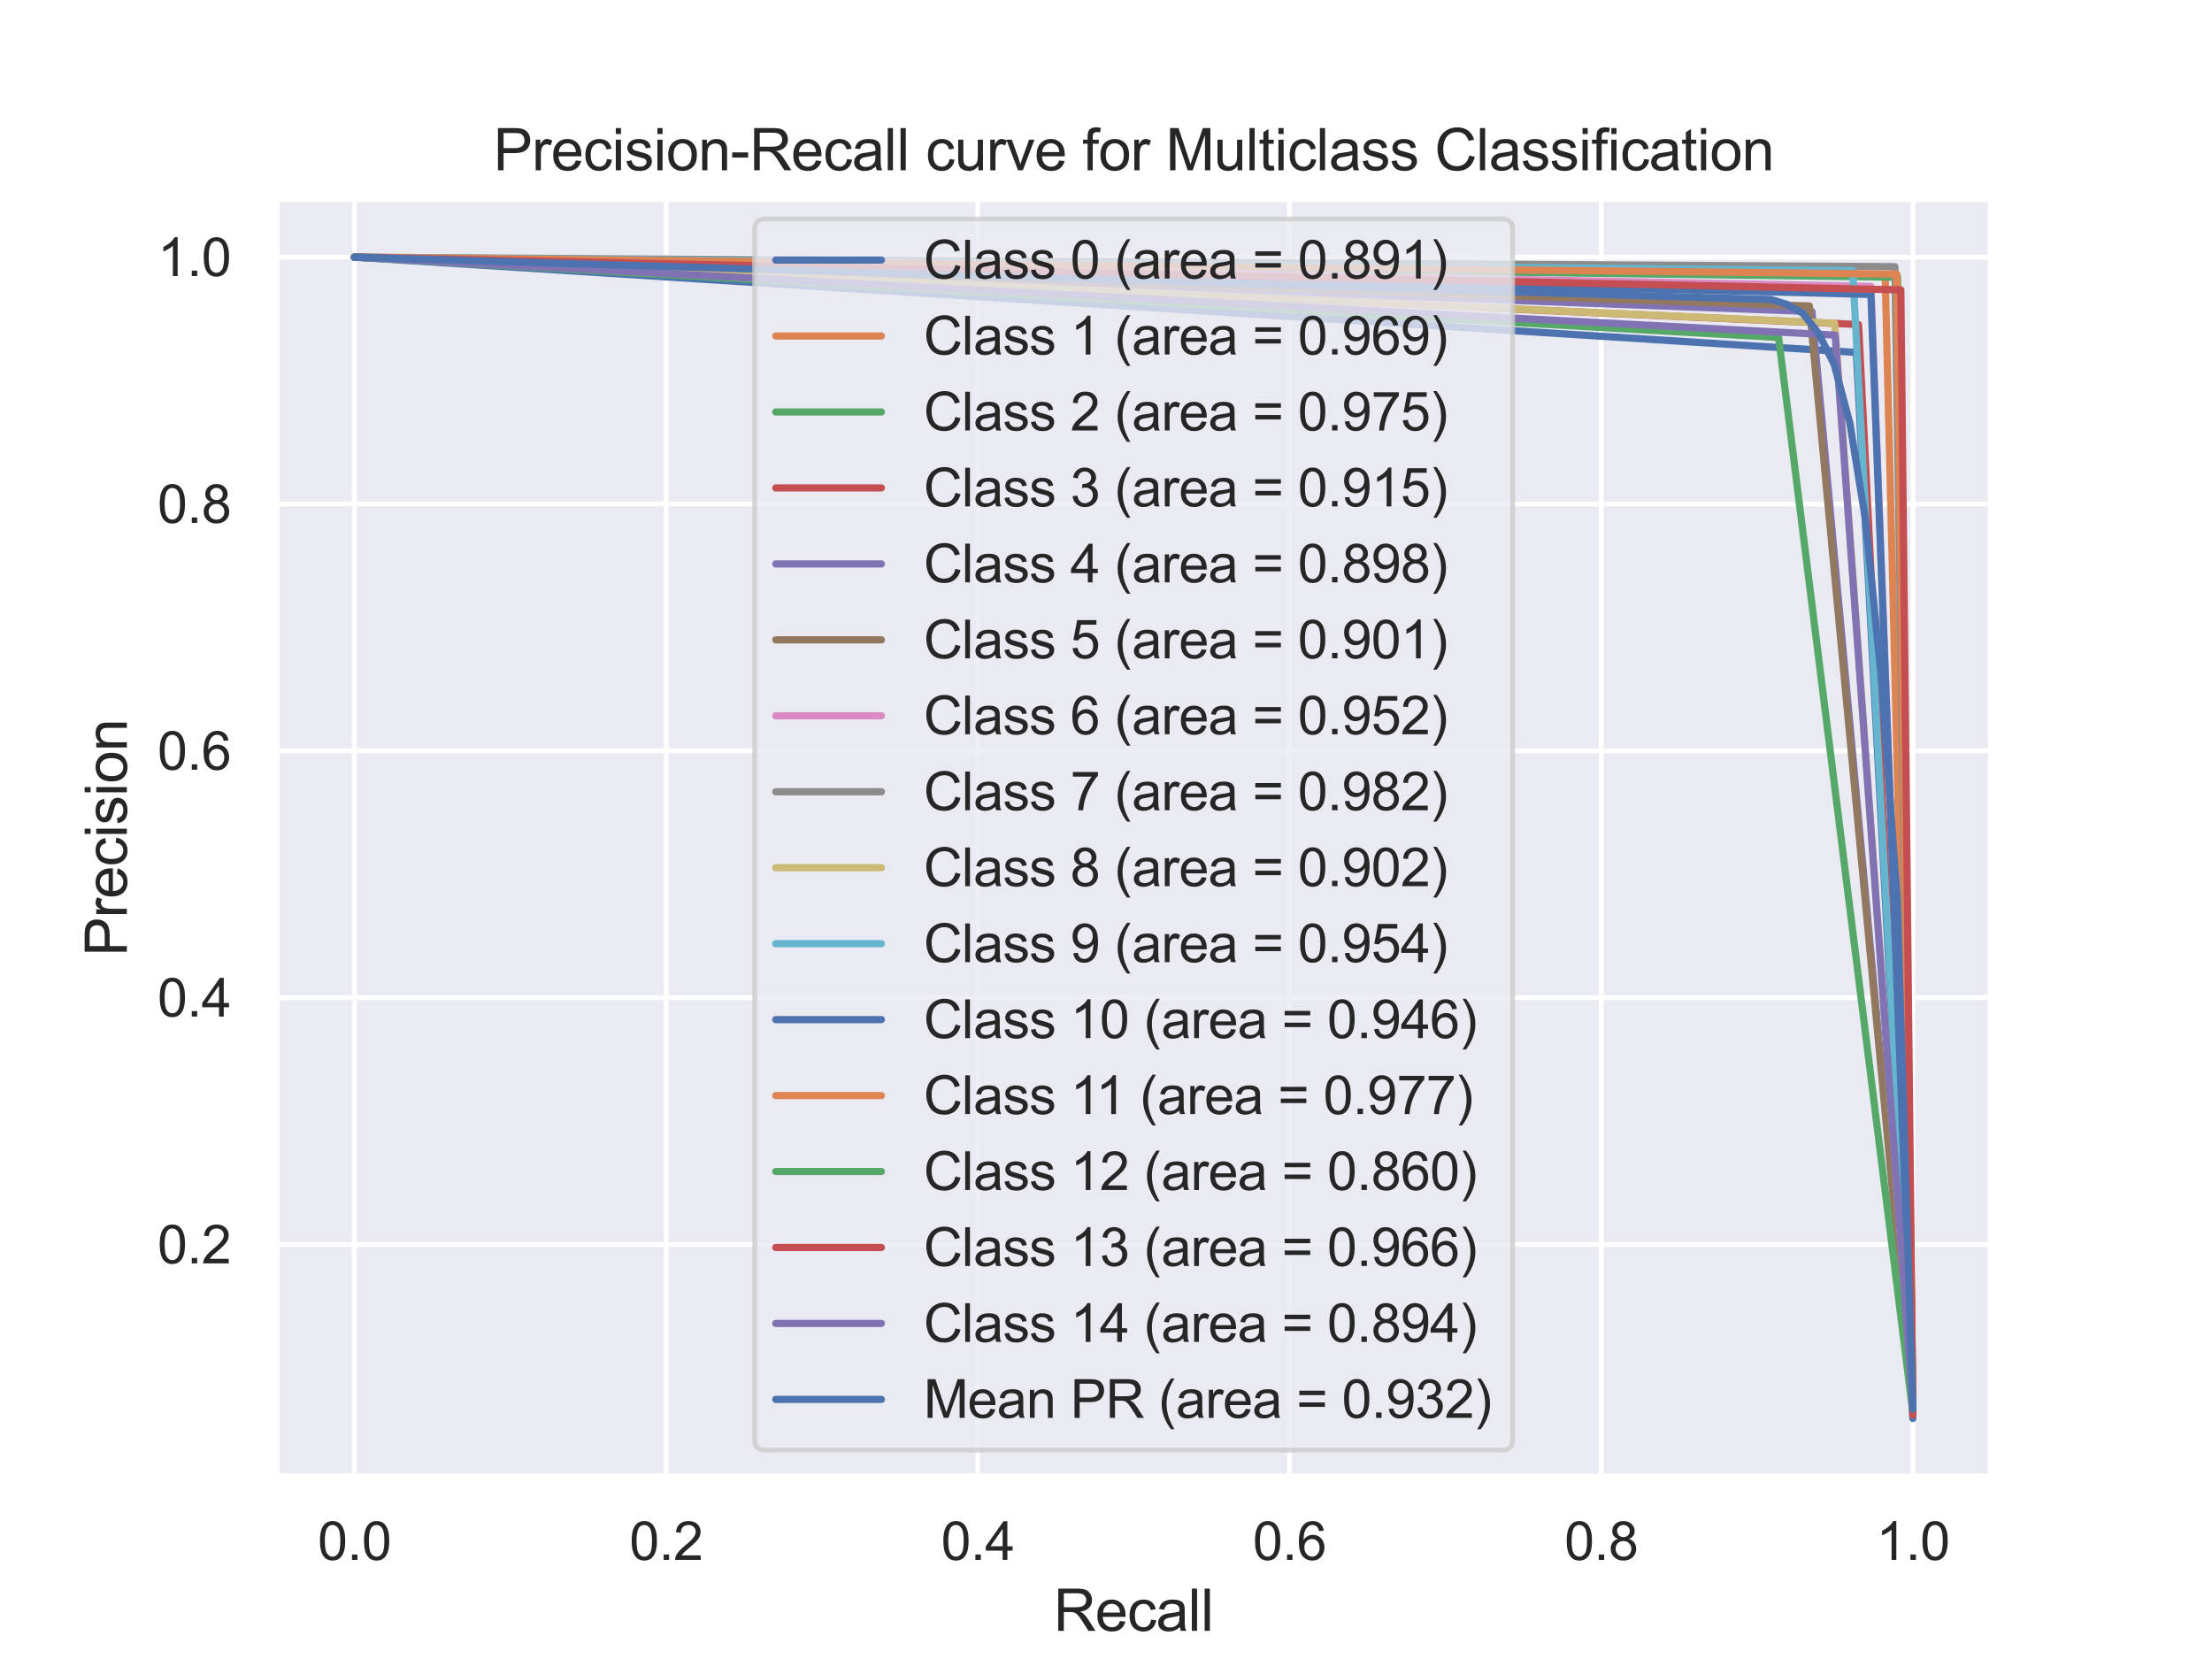 <?xml version="1.0" encoding="utf-8" standalone="no"?>
<!DOCTYPE svg PUBLIC "-//W3C//DTD SVG 1.1//EN"
  "http://www.w3.org/Graphics/SVG/1.1/DTD/svg11.dtd">
<svg xmlns:xlink="http://www.w3.org/1999/xlink" width="460.8pt" height="345.6pt" viewBox="0 0 460.8 345.6" xmlns="http://www.w3.org/2000/svg" version="1.1">
 <defs>
  <style type="text/css">*{stroke-linejoin: round; stroke-linecap: butt}</style>
 </defs>
 <g id="figure_1">
  <g id="patch_1">
   <path d="M 0 345.6 
L 460.8 345.6 
L 460.8 0 
L 0 0 
z
" style="fill: #ffffff"/>
  </g>
  <g id="axes_1">
   <g id="patch_2">
    <path d="M 57.6 307.584 
L 414.72 307.584 
L 414.72 41.472 
L 57.6 41.472 
z
" style="fill: #eaeaf2"/>
   </g>
   <g id="matplotlib.axis_1">
    <g id="xtick_1">
     <g id="line2d_1">
      <path d="M 73.833 307.584 
L 73.833 41.472 
" clip-path="url(#p85a8be0c4c)" style="fill: none; stroke: #ffffff; stroke-linecap: round"/>
     </g>
     <g id="text_1">
      <!-- 0.0 -->
      <g style="fill: #262626" transform="translate(66.188 324.958) scale(0.11 -0.11)">
       <defs>
        <path id="ArialMT-30" d="M 266 2259 
Q 266 3072 433 3567 
Q 600 4063 929 4331 
Q 1259 4600 1759 4600 
Q 2128 4600 2406 4451 
Q 2684 4303 2865 4023 
Q 3047 3744 3150 3342 
Q 3253 2941 3253 2259 
Q 3253 1453 3087 958 
Q 2922 463 2592 192 
Q 2263 -78 1759 -78 
Q 1097 -78 719 397 
Q 266 969 266 2259 
z
M 844 2259 
Q 844 1131 1108 757 
Q 1372 384 1759 384 
Q 2147 384 2411 759 
Q 2675 1134 2675 2259 
Q 2675 3391 2411 3762 
Q 2147 4134 1753 4134 
Q 1366 4134 1134 3806 
Q 844 3388 844 2259 
z
" transform="scale(0.016)"/>
        <path id="ArialMT-2e" d="M 581 0 
L 581 641 
L 1222 641 
L 1222 0 
L 581 0 
z
" transform="scale(0.016)"/>
       </defs>
       <use xlink:href="#ArialMT-30"/>
       <use xlink:href="#ArialMT-2e" x="55.615"/>
       <use xlink:href="#ArialMT-30" x="83.398"/>
      </g>
     </g>
    </g>
    <g id="xtick_2">
     <g id="line2d_2">
      <path d="M 138.764 307.584 
L 138.764 41.472 
" clip-path="url(#p85a8be0c4c)" style="fill: none; stroke: #ffffff; stroke-linecap: round"/>
     </g>
     <g id="text_2">
      <!-- 0.2 -->
      <g style="fill: #262626" transform="translate(131.119 324.958) scale(0.11 -0.11)">
       <defs>
        <path id="ArialMT-32" d="M 3222 541 
L 3222 0 
L 194 0 
Q 188 203 259 391 
Q 375 700 629 1000 
Q 884 1300 1366 1694 
Q 2113 2306 2375 2664 
Q 2638 3022 2638 3341 
Q 2638 3675 2398 3904 
Q 2159 4134 1775 4134 
Q 1369 4134 1125 3890 
Q 881 3647 878 3216 
L 300 3275 
Q 359 3922 746 4261 
Q 1134 4600 1788 4600 
Q 2447 4600 2831 4234 
Q 3216 3869 3216 3328 
Q 3216 3053 3103 2787 
Q 2991 2522 2730 2228 
Q 2469 1934 1863 1422 
Q 1356 997 1212 845 
Q 1069 694 975 541 
L 3222 541 
z
" transform="scale(0.016)"/>
       </defs>
       <use xlink:href="#ArialMT-30"/>
       <use xlink:href="#ArialMT-2e" x="55.615"/>
       <use xlink:href="#ArialMT-32" x="83.398"/>
      </g>
     </g>
    </g>
    <g id="xtick_3">
     <g id="line2d_3">
      <path d="M 203.695 307.584 
L 203.695 41.472 
" clip-path="url(#p85a8be0c4c)" style="fill: none; stroke: #ffffff; stroke-linecap: round"/>
     </g>
     <g id="text_3">
      <!-- 0.4 -->
      <g style="fill: #262626" transform="translate(196.05 324.958) scale(0.11 -0.11)">
       <defs>
        <path id="ArialMT-34" d="M 2069 0 
L 2069 1097 
L 81 1097 
L 81 1613 
L 2172 4581 
L 2631 4581 
L 2631 1613 
L 3250 1613 
L 3250 1097 
L 2631 1097 
L 2631 0 
L 2069 0 
z
M 2069 1613 
L 2069 3678 
L 634 1613 
L 2069 1613 
z
" transform="scale(0.016)"/>
       </defs>
       <use xlink:href="#ArialMT-30"/>
       <use xlink:href="#ArialMT-2e" x="55.615"/>
       <use xlink:href="#ArialMT-34" x="83.398"/>
      </g>
     </g>
    </g>
    <g id="xtick_4">
     <g id="line2d_4">
      <path d="M 268.625 307.584 
L 268.625 41.472 
" clip-path="url(#p85a8be0c4c)" style="fill: none; stroke: #ffffff; stroke-linecap: round"/>
     </g>
     <g id="text_4">
      <!-- 0.6 -->
      <g style="fill: #262626" transform="translate(260.98 324.958) scale(0.11 -0.11)">
       <defs>
        <path id="ArialMT-36" d="M 3184 3459 
L 2625 3416 
Q 2550 3747 2413 3897 
Q 2184 4138 1850 4138 
Q 1581 4138 1378 3988 
Q 1113 3794 959 3422 
Q 806 3050 800 2363 
Q 1003 2672 1297 2822 
Q 1591 2972 1913 2972 
Q 2475 2972 2870 2558 
Q 3266 2144 3266 1488 
Q 3266 1056 3080 686 
Q 2894 316 2569 119 
Q 2244 -78 1831 -78 
Q 1128 -78 684 439 
Q 241 956 241 2144 
Q 241 3472 731 4075 
Q 1159 4600 1884 4600 
Q 2425 4600 2770 4297 
Q 3116 3994 3184 3459 
z
M 888 1484 
Q 888 1194 1011 928 
Q 1134 663 1356 523 
Q 1578 384 1822 384 
Q 2178 384 2434 671 
Q 2691 959 2691 1453 
Q 2691 1928 2437 2201 
Q 2184 2475 1800 2475 
Q 1419 2475 1153 2201 
Q 888 1928 888 1484 
z
" transform="scale(0.016)"/>
       </defs>
       <use xlink:href="#ArialMT-30"/>
       <use xlink:href="#ArialMT-2e" x="55.615"/>
       <use xlink:href="#ArialMT-36" x="83.398"/>
      </g>
     </g>
    </g>
    <g id="xtick_5">
     <g id="line2d_5">
      <path d="M 333.556 307.584 
L 333.556 41.472 
" clip-path="url(#p85a8be0c4c)" style="fill: none; stroke: #ffffff; stroke-linecap: round"/>
     </g>
     <g id="text_5">
      <!-- 0.8 -->
      <g style="fill: #262626" transform="translate(325.911 324.958) scale(0.11 -0.11)">
       <defs>
        <path id="ArialMT-38" d="M 1131 2484 
Q 781 2613 612 2850 
Q 444 3088 444 3419 
Q 444 3919 803 4259 
Q 1163 4600 1759 4600 
Q 2359 4600 2725 4251 
Q 3091 3903 3091 3403 
Q 3091 3084 2923 2848 
Q 2756 2613 2416 2484 
Q 2838 2347 3058 2040 
Q 3278 1734 3278 1309 
Q 3278 722 2862 322 
Q 2447 -78 1769 -78 
Q 1091 -78 675 323 
Q 259 725 259 1325 
Q 259 1772 486 2073 
Q 713 2375 1131 2484 
z
M 1019 3438 
Q 1019 3113 1228 2906 
Q 1438 2700 1772 2700 
Q 2097 2700 2305 2904 
Q 2513 3109 2513 3406 
Q 2513 3716 2298 3927 
Q 2084 4138 1766 4138 
Q 1444 4138 1231 3931 
Q 1019 3725 1019 3438 
z
M 838 1322 
Q 838 1081 952 856 
Q 1066 631 1291 507 
Q 1516 384 1775 384 
Q 2178 384 2440 643 
Q 2703 903 2703 1303 
Q 2703 1709 2433 1975 
Q 2163 2241 1756 2241 
Q 1359 2241 1098 1978 
Q 838 1716 838 1322 
z
" transform="scale(0.016)"/>
       </defs>
       <use xlink:href="#ArialMT-30"/>
       <use xlink:href="#ArialMT-2e" x="55.615"/>
       <use xlink:href="#ArialMT-38" x="83.398"/>
      </g>
     </g>
    </g>
    <g id="xtick_6">
     <g id="line2d_6">
      <path d="M 398.487 307.584 
L 398.487 41.472 
" clip-path="url(#p85a8be0c4c)" style="fill: none; stroke: #ffffff; stroke-linecap: round"/>
     </g>
     <g id="text_6">
      <!-- 1.0 -->
      <g style="fill: #262626" transform="translate(390.842 324.958) scale(0.11 -0.11)">
       <defs>
        <path id="ArialMT-31" d="M 2384 0 
L 1822 0 
L 1822 3584 
Q 1619 3391 1289 3197 
Q 959 3003 697 2906 
L 697 3450 
Q 1169 3672 1522 3987 
Q 1875 4303 2022 4600 
L 2384 4600 
L 2384 0 
z
" transform="scale(0.016)"/>
       </defs>
       <use xlink:href="#ArialMT-31"/>
       <use xlink:href="#ArialMT-2e" x="55.615"/>
       <use xlink:href="#ArialMT-30" x="83.398"/>
      </g>
     </g>
    </g>
    <g id="text_7">
     <!-- Recall -->
     <g style="fill: #262626" transform="translate(219.488 339.733) scale(0.12 -0.12)">
      <defs>
       <path id="ArialMT-52" d="M 503 0 
L 503 4581 
L 2534 4581 
Q 3147 4581 3465 4457 
Q 3784 4334 3975 4021 
Q 4166 3709 4166 3331 
Q 4166 2844 3850 2509 
Q 3534 2175 2875 2084 
Q 3116 1969 3241 1856 
Q 3506 1613 3744 1247 
L 4541 0 
L 3778 0 
L 3172 953 
Q 2906 1366 2734 1584 
Q 2563 1803 2427 1890 
Q 2291 1978 2150 2013 
Q 2047 2034 1813 2034 
L 1109 2034 
L 1109 0 
L 503 0 
z
M 1109 2559 
L 2413 2559 
Q 2828 2559 3062 2645 
Q 3297 2731 3419 2920 
Q 3541 3109 3541 3331 
Q 3541 3656 3305 3865 
Q 3069 4075 2559 4075 
L 1109 4075 
L 1109 2559 
z
" transform="scale(0.016)"/>
       <path id="ArialMT-65" d="M 2694 1069 
L 3275 997 
Q 3138 488 2766 206 
Q 2394 -75 1816 -75 
Q 1088 -75 661 373 
Q 234 822 234 1631 
Q 234 2469 665 2931 
Q 1097 3394 1784 3394 
Q 2450 3394 2872 2941 
Q 3294 2488 3294 1666 
Q 3294 1616 3291 1516 
L 816 1516 
Q 847 969 1125 678 
Q 1403 388 1819 388 
Q 2128 388 2347 550 
Q 2566 713 2694 1069 
z
M 847 1978 
L 2700 1978 
Q 2663 2397 2488 2606 
Q 2219 2931 1791 2931 
Q 1403 2931 1139 2672 
Q 875 2413 847 1978 
z
" transform="scale(0.016)"/>
       <path id="ArialMT-63" d="M 2588 1216 
L 3141 1144 
Q 3050 572 2676 248 
Q 2303 -75 1759 -75 
Q 1078 -75 664 370 
Q 250 816 250 1647 
Q 250 2184 428 2587 
Q 606 2991 970 3192 
Q 1334 3394 1763 3394 
Q 2303 3394 2647 3120 
Q 2991 2847 3088 2344 
L 2541 2259 
Q 2463 2594 2264 2762 
Q 2066 2931 1784 2931 
Q 1359 2931 1093 2626 
Q 828 2322 828 1663 
Q 828 994 1084 691 
Q 1341 388 1753 388 
Q 2084 388 2306 591 
Q 2528 794 2588 1216 
z
" transform="scale(0.016)"/>
       <path id="ArialMT-61" d="M 2588 409 
Q 2275 144 1986 34 
Q 1697 -75 1366 -75 
Q 819 -75 525 192 
Q 231 459 231 875 
Q 231 1119 342 1320 
Q 453 1522 633 1644 
Q 813 1766 1038 1828 
Q 1203 1872 1538 1913 
Q 2219 1994 2541 2106 
Q 2544 2222 2544 2253 
Q 2544 2597 2384 2738 
Q 2169 2928 1744 2928 
Q 1347 2928 1158 2789 
Q 969 2650 878 2297 
L 328 2372 
Q 403 2725 575 2942 
Q 747 3159 1072 3276 
Q 1397 3394 1825 3394 
Q 2250 3394 2515 3294 
Q 2781 3194 2906 3042 
Q 3031 2891 3081 2659 
Q 3109 2516 3109 2141 
L 3109 1391 
Q 3109 606 3145 398 
Q 3181 191 3288 0 
L 2700 0 
Q 2613 175 2588 409 
z
M 2541 1666 
Q 2234 1541 1622 1453 
Q 1275 1403 1131 1340 
Q 988 1278 909 1158 
Q 831 1038 831 891 
Q 831 666 1001 516 
Q 1172 366 1500 366 
Q 1825 366 2078 508 
Q 2331 650 2450 897 
Q 2541 1088 2541 1459 
L 2541 1666 
z
" transform="scale(0.016)"/>
       <path id="ArialMT-6c" d="M 409 0 
L 409 4581 
L 972 4581 
L 972 0 
L 409 0 
z
" transform="scale(0.016)"/>
      </defs>
      <use xlink:href="#ArialMT-52"/>
      <use xlink:href="#ArialMT-65" x="72.217"/>
      <use xlink:href="#ArialMT-63" x="127.832"/>
      <use xlink:href="#ArialMT-61" x="177.832"/>
      <use xlink:href="#ArialMT-6c" x="233.447"/>
      <use xlink:href="#ArialMT-6c" x="255.664"/>
     </g>
    </g>
   </g>
   <g id="matplotlib.axis_2">
    <g id="ytick_1">
     <g id="line2d_7">
      <path d="M 57.6 259.249 
L 414.72 259.249 
" clip-path="url(#p85a8be0c4c)" style="fill: none; stroke: #ffffff; stroke-linecap: round"/>
     </g>
     <g id="text_8">
      <!-- 0.2 -->
      <g style="fill: #262626" transform="translate(32.81 263.186) scale(0.11 -0.11)">
       <use xlink:href="#ArialMT-30"/>
       <use xlink:href="#ArialMT-2e" x="55.615"/>
       <use xlink:href="#ArialMT-32" x="83.398"/>
      </g>
     </g>
    </g>
    <g id="ytick_2">
     <g id="line2d_8">
      <path d="M 57.6 207.829 
L 414.72 207.829 
" clip-path="url(#p85a8be0c4c)" style="fill: none; stroke: #ffffff; stroke-linecap: round"/>
     </g>
     <g id="text_9">
      <!-- 0.4 -->
      <g style="fill: #262626" transform="translate(32.81 211.766) scale(0.11 -0.11)">
       <use xlink:href="#ArialMT-30"/>
       <use xlink:href="#ArialMT-2e" x="55.615"/>
       <use xlink:href="#ArialMT-34" x="83.398"/>
      </g>
     </g>
    </g>
    <g id="ytick_3">
     <g id="line2d_9">
      <path d="M 57.6 156.408 
L 414.72 156.408 
" clip-path="url(#p85a8be0c4c)" style="fill: none; stroke: #ffffff; stroke-linecap: round"/>
     </g>
     <g id="text_10">
      <!-- 0.6 -->
      <g style="fill: #262626" transform="translate(32.81 160.345) scale(0.11 -0.11)">
       <use xlink:href="#ArialMT-30"/>
       <use xlink:href="#ArialMT-2e" x="55.615"/>
       <use xlink:href="#ArialMT-36" x="83.398"/>
      </g>
     </g>
    </g>
    <g id="ytick_4">
     <g id="line2d_10">
      <path d="M 57.6 104.988 
L 414.72 104.988 
" clip-path="url(#p85a8be0c4c)" style="fill: none; stroke: #ffffff; stroke-linecap: round"/>
     </g>
     <g id="text_11">
      <!-- 0.8 -->
      <g style="fill: #262626" transform="translate(32.81 108.925) scale(0.11 -0.11)">
       <use xlink:href="#ArialMT-30"/>
       <use xlink:href="#ArialMT-2e" x="55.615"/>
       <use xlink:href="#ArialMT-38" x="83.398"/>
      </g>
     </g>
    </g>
    <g id="ytick_5">
     <g id="line2d_11">
      <path d="M 57.6 53.568 
L 414.72 53.568 
" clip-path="url(#p85a8be0c4c)" style="fill: none; stroke: #ffffff; stroke-linecap: round"/>
     </g>
     <g id="text_12">
      <!-- 1.0 -->
      <g style="fill: #262626" transform="translate(32.81 57.505) scale(0.11 -0.11)">
       <use xlink:href="#ArialMT-31"/>
       <use xlink:href="#ArialMT-2e" x="55.615"/>
       <use xlink:href="#ArialMT-30" x="83.398"/>
      </g>
     </g>
    </g>
    <g id="text_13">
     <!-- Precision -->
     <g style="fill: #262626" transform="translate(26.425 199.204) rotate(-90) scale(0.12 -0.12)">
      <defs>
       <path id="ArialMT-50" d="M 494 0 
L 494 4581 
L 2222 4581 
Q 2678 4581 2919 4538 
Q 3256 4481 3484 4323 
Q 3713 4166 3852 3881 
Q 3991 3597 3991 3256 
Q 3991 2672 3619 2267 
Q 3247 1863 2275 1863 
L 1100 1863 
L 1100 0 
L 494 0 
z
M 1100 2403 
L 2284 2403 
Q 2872 2403 3119 2622 
Q 3366 2841 3366 3238 
Q 3366 3525 3220 3729 
Q 3075 3934 2838 4000 
Q 2684 4041 2272 4041 
L 1100 4041 
L 1100 2403 
z
" transform="scale(0.016)"/>
       <path id="ArialMT-72" d="M 416 0 
L 416 3319 
L 922 3319 
L 922 2816 
Q 1116 3169 1280 3281 
Q 1444 3394 1641 3394 
Q 1925 3394 2219 3213 
L 2025 2691 
Q 1819 2813 1613 2813 
Q 1428 2813 1281 2702 
Q 1134 2591 1072 2394 
Q 978 2094 978 1738 
L 978 0 
L 416 0 
z
" transform="scale(0.016)"/>
       <path id="ArialMT-69" d="M 425 3934 
L 425 4581 
L 988 4581 
L 988 3934 
L 425 3934 
z
M 425 0 
L 425 3319 
L 988 3319 
L 988 0 
L 425 0 
z
" transform="scale(0.016)"/>
       <path id="ArialMT-73" d="M 197 991 
L 753 1078 
Q 800 744 1014 566 
Q 1228 388 1613 388 
Q 2000 388 2187 545 
Q 2375 703 2375 916 
Q 2375 1106 2209 1216 
Q 2094 1291 1634 1406 
Q 1016 1563 777 1677 
Q 538 1791 414 1992 
Q 291 2194 291 2438 
Q 291 2659 392 2848 
Q 494 3038 669 3163 
Q 800 3259 1026 3326 
Q 1253 3394 1513 3394 
Q 1903 3394 2198 3281 
Q 2494 3169 2634 2976 
Q 2775 2784 2828 2463 
L 2278 2388 
Q 2241 2644 2061 2787 
Q 1881 2931 1553 2931 
Q 1166 2931 1000 2803 
Q 834 2675 834 2503 
Q 834 2394 903 2306 
Q 972 2216 1119 2156 
Q 1203 2125 1616 2013 
Q 2213 1853 2448 1751 
Q 2684 1650 2818 1456 
Q 2953 1263 2953 975 
Q 2953 694 2789 445 
Q 2625 197 2315 61 
Q 2006 -75 1616 -75 
Q 969 -75 630 194 
Q 291 463 197 991 
z
" transform="scale(0.016)"/>
       <path id="ArialMT-6f" d="M 213 1659 
Q 213 2581 725 3025 
Q 1153 3394 1769 3394 
Q 2453 3394 2887 2945 
Q 3322 2497 3322 1706 
Q 3322 1066 3130 698 
Q 2938 331 2570 128 
Q 2203 -75 1769 -75 
Q 1072 -75 642 372 
Q 213 819 213 1659 
z
M 791 1659 
Q 791 1022 1069 705 
Q 1347 388 1769 388 
Q 2188 388 2466 706 
Q 2744 1025 2744 1678 
Q 2744 2294 2464 2611 
Q 2184 2928 1769 2928 
Q 1347 2928 1069 2612 
Q 791 2297 791 1659 
z
" transform="scale(0.016)"/>
       <path id="ArialMT-6e" d="M 422 0 
L 422 3319 
L 928 3319 
L 928 2847 
Q 1294 3394 1984 3394 
Q 2284 3394 2536 3286 
Q 2788 3178 2913 3003 
Q 3038 2828 3088 2588 
Q 3119 2431 3119 2041 
L 3119 0 
L 2556 0 
L 2556 2019 
Q 2556 2363 2490 2533 
Q 2425 2703 2258 2804 
Q 2091 2906 1866 2906 
Q 1506 2906 1245 2678 
Q 984 2450 984 1813 
L 984 0 
L 422 0 
z
" transform="scale(0.016)"/>
      </defs>
      <use xlink:href="#ArialMT-50"/>
      <use xlink:href="#ArialMT-72" x="66.699"/>
      <use xlink:href="#ArialMT-65" x="100"/>
      <use xlink:href="#ArialMT-63" x="155.615"/>
      <use xlink:href="#ArialMT-69" x="205.615"/>
      <use xlink:href="#ArialMT-73" x="227.832"/>
      <use xlink:href="#ArialMT-69" x="277.832"/>
      <use xlink:href="#ArialMT-6f" x="300.049"/>
      <use xlink:href="#ArialMT-6e" x="355.664"/>
     </g>
    </g>
   </g>
   <g id="line2d_12">
    <path d="M 398.487 295.488 
L 386.705 73.421 
L 73.833 53.568 
" clip-path="url(#p85a8be0c4c)" style="fill: none; stroke: #4c72b0; stroke-width: 1.5; stroke-linecap: round"/>
   </g>
   <g id="line2d_13">
    <path d="M 398.487 293.468 
L 392.711 57.241 
L 73.833 53.568 
" clip-path="url(#p85a8be0c4c)" style="fill: none; stroke: #dd8452; stroke-width: 1.5; stroke-linecap: round"/>
   </g>
   <g id="line2d_14">
    <path d="M 398.487 291.999 
L 395.294 57.755 
L 73.833 53.568 
" clip-path="url(#p85a8be0c4c)" style="fill: none; stroke: #55a868; stroke-width: 1.5; stroke-linecap: round"/>
   </g>
   <g id="line2d_15">
    <path d="M 398.487 293.101 
L 387.175 67.608 
L 73.833 53.568 
" clip-path="url(#p85a8be0c4c)" style="fill: none; stroke: #c44e52; stroke-width: 1.5; stroke-linecap: round"/>
   </g>
   <g id="line2d_16">
    <path d="M 398.487 293.652 
L 377.466 64.911 
L 73.833 53.568 
" clip-path="url(#p85a8be0c4c)" style="fill: none; stroke: #8172b3; stroke-width: 1.5; stroke-linecap: round"/>
   </g>
   <g id="line2d_17">
    <path d="M 398.487 293.162 
L 376.919 63.741 
L 73.833 53.568 
" clip-path="url(#p85a8be0c4c)" style="fill: none; stroke: #937860; stroke-width: 1.5; stroke-linecap: round"/>
   </g>
   <g id="line2d_18">
    <path d="M 398.487 292.488 
L 389.742 59.648 
L 73.833 53.568 
" clip-path="url(#p85a8be0c4c)" style="fill: none; stroke: #da8bc3; stroke-width: 1.5; stroke-linecap: round"/>
   </g>
   <g id="line2d_19">
    <path d="M 398.487 294.753 
L 394.741 55.553 
L 73.833 53.568 
" clip-path="url(#p85a8be0c4c)" style="fill: none; stroke: #8c8c8c; stroke-width: 1.5; stroke-linecap: round"/>
   </g>
   <g id="line2d_20">
    <path d="M 398.487 293.59 
L 382.196 67.341 
L 73.833 53.568 
" clip-path="url(#p85a8be0c4c)" style="fill: none; stroke: #ccb974; stroke-width: 1.5; stroke-linecap: round"/>
   </g>
   <g id="line2d_21">
    <path d="M 398.487 293.223 
L 385.957 56.352 
L 73.833 53.568 
" clip-path="url(#p85a8be0c4c)" style="fill: none; stroke: #64b5cd; stroke-width: 1.5; stroke-linecap: round"/>
   </g>
   <g id="line2d_22">
    <path d="M 398.487 292.488 
L 389.742 61.333 
L 73.833 53.568 
" clip-path="url(#p85a8be0c4c)" style="fill: none; stroke: #4c72b0; stroke-width: 1.5; stroke-linecap: round"/>
   </g>
   <g id="line2d_23">
    <path d="M 398.487 292.917 
L 395.129 57.102 
L 73.833 53.568 
" clip-path="url(#p85a8be0c4c)" style="fill: none; stroke: #dd8452; stroke-width: 1.5; stroke-linecap: round"/>
   </g>
   <g id="line2d_24">
    <path d="M 398.487 294.325 
L 370.521 70.314 
L 73.833 53.568 
" clip-path="url(#p85a8be0c4c)" style="fill: none; stroke: #55a868; stroke-width: 1.5; stroke-linecap: round"/>
   </g>
   <g id="line2d_25">
    <path d="M 398.487 294.815 
L 395.98 60.385 
L 73.833 53.568 
" clip-path="url(#p85a8be0c4c)" style="fill: none; stroke: #c44e52; stroke-width: 1.5; stroke-linecap: round"/>
   </g>
   <g id="line2d_26">
    <path d="M 398.487 293.468 
L 382.312 69.806 
L 73.833 53.568 
" clip-path="url(#p85a8be0c4c)" style="fill: none; stroke: #8172b3; stroke-width: 1.5; stroke-linecap: round"/>
   </g>
   <g id="line2d_27">
    <path d="M 398.487 293.529 
L 395.208 187.306 
L 391.929 141.403 
L 388.649 108.526 
L 385.37 88.182 
L 382.091 75.92 
L 378.811 69.394 
L 375.532 65.247 
L 372.253 63.41 
L 368.973 62.394 
L 365.694 62.296 
L 362.415 62.198 
L 359.135 62.1 
L 355.856 62.002 
L 352.577 61.904 
L 349.297 61.806 
L 346.018 61.708 
L 342.739 61.61 
L 339.459 61.511 
L 336.18 61.413 
L 332.9 61.315 
L 329.621 61.217 
L 326.342 61.119 
L 323.062 61.021 
L 319.783 60.923 
L 316.504 60.825 
L 313.224 60.727 
L 309.945 60.629 
L 306.666 60.531 
L 303.386 60.433 
L 300.107 60.335 
L 296.828 60.237 
L 293.548 60.138 
L 290.269 60.04 
L 286.99 59.942 
L 283.71 59.844 
L 280.431 59.746 
L 277.152 59.648 
L 273.872 59.55 
L 270.593 59.452 
L 267.314 59.354 
L 264.034 59.256 
L 260.755 59.158 
L 257.476 59.06 
L 254.196 58.962 
L 250.917 58.864 
L 247.638 58.766 
L 244.358 58.667 
L 241.079 58.569 
L 237.8 58.471 
L 234.52 58.373 
L 231.241 58.275 
L 227.962 58.177 
L 224.682 58.079 
L 221.403 57.981 
L 218.124 57.883 
L 214.844 57.785 
L 211.565 57.687 
L 208.286 57.589 
L 205.006 57.491 
L 201.727 57.393 
L 198.448 57.295 
L 195.168 57.196 
L 191.889 57.098 
L 188.61 57 
L 185.33 56.902 
L 182.051 56.804 
L 178.772 56.706 
L 175.492 56.608 
L 172.213 56.51 
L 168.934 56.412 
L 165.654 56.314 
L 162.375 56.216 
L 159.096 56.118 
L 155.816 56.02 
L 152.537 55.922 
L 149.258 55.824 
L 145.978 55.725 
L 142.699 55.627 
L 139.42 55.529 
L 136.14 55.431 
L 132.861 55.333 
L 129.581 55.235 
L 126.302 55.137 
L 123.023 55.039 
L 119.743 54.941 
L 116.464 54.843 
L 113.185 54.745 
L 109.905 54.647 
L 106.626 54.549 
L 103.347 54.451 
L 100.067 54.353 
L 96.788 54.254 
L 93.509 54.156 
L 90.229 54.058 
L 86.95 53.96 
L 83.671 53.862 
L 80.391 53.764 
L 77.112 53.666 
L 73.833 53.568 
" clip-path="url(#p85a8be0c4c)" style="fill: none; stroke: #4c72b0; stroke-width: 1.5; stroke-linecap: round"/>
   </g>
   <g id="patch_3">
    <path d="M 57.6 307.584 
L 57.6 41.472 
" style="fill: none; stroke: #ffffff; stroke-width: 1.25; stroke-linejoin: miter; stroke-linecap: square"/>
   </g>
   <g id="patch_4">
    <path d="M 414.72 307.584 
L 414.72 41.472 
" style="fill: none; stroke: #ffffff; stroke-width: 1.25; stroke-linejoin: miter; stroke-linecap: square"/>
   </g>
   <g id="patch_5">
    <path d="M 57.6 307.584 
L 414.72 307.584 
" style="fill: none; stroke: #ffffff; stroke-width: 1.25; stroke-linejoin: miter; stroke-linecap: square"/>
   </g>
   <g id="patch_6">
    <path d="M 57.6 41.472 
L 414.72 41.472 
" style="fill: none; stroke: #ffffff; stroke-width: 1.25; stroke-linejoin: miter; stroke-linecap: square"/>
   </g>
   <g id="text_14">
    <!-- Precision-Recall curve for Multiclass Classification -->
    <g style="fill: #262626" transform="translate(102.791 35.472) scale(0.12 -0.12)">
     <defs>
      <path id="ArialMT-2d" d="M 203 1375 
L 203 1941 
L 1931 1941 
L 1931 1375 
L 203 1375 
z
" transform="scale(0.016)"/>
      <path id="ArialMT-20" transform="scale(0.016)"/>
      <path id="ArialMT-75" d="M 2597 0 
L 2597 488 
Q 2209 -75 1544 -75 
Q 1250 -75 995 37 
Q 741 150 617 320 
Q 494 491 444 738 
Q 409 903 409 1263 
L 409 3319 
L 972 3319 
L 972 1478 
Q 972 1038 1006 884 
Q 1059 663 1231 536 
Q 1403 409 1656 409 
Q 1909 409 2131 539 
Q 2353 669 2445 892 
Q 2538 1116 2538 1541 
L 2538 3319 
L 3100 3319 
L 3100 0 
L 2597 0 
z
" transform="scale(0.016)"/>
      <path id="ArialMT-76" d="M 1344 0 
L 81 3319 
L 675 3319 
L 1388 1331 
Q 1503 1009 1600 663 
Q 1675 925 1809 1294 
L 2547 3319 
L 3125 3319 
L 1869 0 
L 1344 0 
z
" transform="scale(0.016)"/>
      <path id="ArialMT-66" d="M 556 0 
L 556 2881 
L 59 2881 
L 59 3319 
L 556 3319 
L 556 3672 
Q 556 4006 616 4169 
Q 697 4388 901 4523 
Q 1106 4659 1475 4659 
Q 1713 4659 2000 4603 
L 1916 4113 
Q 1741 4144 1584 4144 
Q 1328 4144 1222 4034 
Q 1116 3925 1116 3625 
L 1116 3319 
L 1763 3319 
L 1763 2881 
L 1116 2881 
L 1116 0 
L 556 0 
z
" transform="scale(0.016)"/>
      <path id="ArialMT-4d" d="M 475 0 
L 475 4581 
L 1388 4581 
L 2472 1338 
Q 2622 884 2691 659 
Q 2769 909 2934 1394 
L 4031 4581 
L 4847 4581 
L 4847 0 
L 4263 0 
L 4263 3834 
L 2931 0 
L 2384 0 
L 1059 3900 
L 1059 0 
L 475 0 
z
" transform="scale(0.016)"/>
      <path id="ArialMT-74" d="M 1650 503 
L 1731 6 
Q 1494 -44 1306 -44 
Q 1000 -44 831 53 
Q 663 150 594 308 
Q 525 466 525 972 
L 525 2881 
L 113 2881 
L 113 3319 
L 525 3319 
L 525 4141 
L 1084 4478 
L 1084 3319 
L 1650 3319 
L 1650 2881 
L 1084 2881 
L 1084 941 
Q 1084 700 1114 631 
Q 1144 563 1211 522 
Q 1278 481 1403 481 
Q 1497 481 1650 503 
z
" transform="scale(0.016)"/>
      <path id="ArialMT-43" d="M 3763 1606 
L 4369 1453 
Q 4178 706 3683 314 
Q 3188 -78 2472 -78 
Q 1731 -78 1267 223 
Q 803 525 561 1097 
Q 319 1669 319 2325 
Q 319 3041 592 3573 
Q 866 4106 1370 4382 
Q 1875 4659 2481 4659 
Q 3169 4659 3637 4309 
Q 4106 3959 4291 3325 
L 3694 3184 
Q 3534 3684 3231 3912 
Q 2928 4141 2469 4141 
Q 1941 4141 1586 3887 
Q 1231 3634 1087 3207 
Q 944 2781 944 2328 
Q 944 1744 1114 1308 
Q 1284 872 1643 656 
Q 2003 441 2422 441 
Q 2931 441 3284 734 
Q 3638 1028 3763 1606 
z
" transform="scale(0.016)"/>
     </defs>
     <use xlink:href="#ArialMT-50"/>
     <use xlink:href="#ArialMT-72" x="66.699"/>
     <use xlink:href="#ArialMT-65" x="100"/>
     <use xlink:href="#ArialMT-63" x="155.615"/>
     <use xlink:href="#ArialMT-69" x="205.615"/>
     <use xlink:href="#ArialMT-73" x="227.832"/>
     <use xlink:href="#ArialMT-69" x="277.832"/>
     <use xlink:href="#ArialMT-6f" x="300.049"/>
     <use xlink:href="#ArialMT-6e" x="355.664"/>
     <use xlink:href="#ArialMT-2d" x="411.279"/>
     <use xlink:href="#ArialMT-52" x="444.58"/>
     <use xlink:href="#ArialMT-65" x="516.797"/>
     <use xlink:href="#ArialMT-63" x="572.412"/>
     <use xlink:href="#ArialMT-61" x="622.412"/>
     <use xlink:href="#ArialMT-6c" x="678.027"/>
     <use xlink:href="#ArialMT-6c" x="700.244"/>
     <use xlink:href="#ArialMT-20" x="722.461"/>
     <use xlink:href="#ArialMT-63" x="750.244"/>
     <use xlink:href="#ArialMT-75" x="800.244"/>
     <use xlink:href="#ArialMT-72" x="855.859"/>
     <use xlink:href="#ArialMT-76" x="889.16"/>
     <use xlink:href="#ArialMT-65" x="939.16"/>
     <use xlink:href="#ArialMT-20" x="994.775"/>
     <use xlink:href="#ArialMT-66" x="1022.559"/>
     <use xlink:href="#ArialMT-6f" x="1050.342"/>
     <use xlink:href="#ArialMT-72" x="1105.957"/>
     <use xlink:href="#ArialMT-20" x="1139.258"/>
     <use xlink:href="#ArialMT-4d" x="1167.041"/>
     <use xlink:href="#ArialMT-75" x="1250.342"/>
     <use xlink:href="#ArialMT-6c" x="1305.957"/>
     <use xlink:href="#ArialMT-74" x="1328.174"/>
     <use xlink:href="#ArialMT-69" x="1355.957"/>
     <use xlink:href="#ArialMT-63" x="1378.174"/>
     <use xlink:href="#ArialMT-6c" x="1428.174"/>
     <use xlink:href="#ArialMT-61" x="1450.391"/>
     <use xlink:href="#ArialMT-73" x="1506.006"/>
     <use xlink:href="#ArialMT-73" x="1556.006"/>
     <use xlink:href="#ArialMT-20" x="1606.006"/>
     <use xlink:href="#ArialMT-43" x="1633.789"/>
     <use xlink:href="#ArialMT-6c" x="1706.006"/>
     <use xlink:href="#ArialMT-61" x="1728.223"/>
     <use xlink:href="#ArialMT-73" x="1783.838"/>
     <use xlink:href="#ArialMT-73" x="1833.838"/>
     <use xlink:href="#ArialMT-69" x="1883.838"/>
     <use xlink:href="#ArialMT-66" x="1906.055"/>
     <use xlink:href="#ArialMT-69" x="1933.838"/>
     <use xlink:href="#ArialMT-63" x="1956.055"/>
     <use xlink:href="#ArialMT-61" x="2006.055"/>
     <use xlink:href="#ArialMT-74" x="2061.67"/>
     <use xlink:href="#ArialMT-69" x="2089.453"/>
     <use xlink:href="#ArialMT-6f" x="2111.67"/>
     <use xlink:href="#ArialMT-6e" x="2167.285"/>
    </g>
   </g>
   <g id="legend_1">
    <g id="patch_7">
     <path d="M 159.407 302.084 
L 312.913 302.084 
Q 315.113 302.084 315.113 299.884 
L 315.113 47.819 
Q 315.113 45.619 312.913 45.619 
L 159.407 45.619 
Q 157.207 45.619 157.207 47.819 
L 157.207 299.884 
Q 157.207 302.084 159.407 302.084 
z
" style="fill: #eaeaf2; opacity: 0.8; stroke: #cccccc; stroke-linejoin: miter"/>
    </g>
    <g id="line2d_28">
     <path d="M 161.607 54.177 
L 172.607 54.177 
L 183.607 54.177 
" style="fill: none; stroke: #4c72b0; stroke-width: 1.5; stroke-linecap: round"/>
    </g>
    <g id="text_15">
     <!-- Class 0 (area = 0.891) -->
     <g style="fill: #262626" transform="translate(192.407 58.027) scale(0.11 -0.11)">
      <defs>
       <path id="ArialMT-28" d="M 1497 -1347 
Q 1031 -759 709 28 
Q 388 816 388 1659 
Q 388 2403 628 3084 
Q 909 3875 1497 4659 
L 1900 4659 
Q 1522 4009 1400 3731 
Q 1209 3300 1100 2831 
Q 966 2247 966 1656 
Q 966 153 1900 -1347 
L 1497 -1347 
z
" transform="scale(0.016)"/>
       <path id="ArialMT-3d" d="M 3381 2694 
L 356 2694 
L 356 3219 
L 3381 3219 
L 3381 2694 
z
M 3381 1303 
L 356 1303 
L 356 1828 
L 3381 1828 
L 3381 1303 
z
" transform="scale(0.016)"/>
       <path id="ArialMT-39" d="M 350 1059 
L 891 1109 
Q 959 728 1153 556 
Q 1347 384 1650 384 
Q 1909 384 2104 503 
Q 2300 622 2425 820 
Q 2550 1019 2634 1356 
Q 2719 1694 2719 2044 
Q 2719 2081 2716 2156 
Q 2547 1888 2255 1720 
Q 1963 1553 1622 1553 
Q 1053 1553 659 1965 
Q 266 2378 266 3053 
Q 266 3750 677 4175 
Q 1088 4600 1706 4600 
Q 2153 4600 2523 4359 
Q 2894 4119 3086 3673 
Q 3278 3228 3278 2384 
Q 3278 1506 3087 986 
Q 2897 466 2520 194 
Q 2144 -78 1638 -78 
Q 1100 -78 759 220 
Q 419 519 350 1059 
z
M 2653 3081 
Q 2653 3566 2395 3850 
Q 2138 4134 1775 4134 
Q 1400 4134 1122 3828 
Q 844 3522 844 3034 
Q 844 2597 1108 2323 
Q 1372 2050 1759 2050 
Q 2150 2050 2401 2323 
Q 2653 2597 2653 3081 
z
" transform="scale(0.016)"/>
       <path id="ArialMT-29" d="M 791 -1347 
L 388 -1347 
Q 1322 153 1322 1656 
Q 1322 2244 1188 2822 
Q 1081 3291 891 3722 
Q 769 4003 388 4659 
L 791 4659 
Q 1378 3875 1659 3084 
Q 1900 2403 1900 1659 
Q 1900 816 1576 28 
Q 1253 -759 791 -1347 
z
" transform="scale(0.016)"/>
      </defs>
      <use xlink:href="#ArialMT-43"/>
      <use xlink:href="#ArialMT-6c" x="72.217"/>
      <use xlink:href="#ArialMT-61" x="94.434"/>
      <use xlink:href="#ArialMT-73" x="150.049"/>
      <use xlink:href="#ArialMT-73" x="200.049"/>
      <use xlink:href="#ArialMT-20" x="250.049"/>
      <use xlink:href="#ArialMT-30" x="277.832"/>
      <use xlink:href="#ArialMT-20" x="333.447"/>
      <use xlink:href="#ArialMT-28" x="361.23"/>
      <use xlink:href="#ArialMT-61" x="394.531"/>
      <use xlink:href="#ArialMT-72" x="450.146"/>
      <use xlink:href="#ArialMT-65" x="483.447"/>
      <use xlink:href="#ArialMT-61" x="539.062"/>
      <use xlink:href="#ArialMT-20" x="594.678"/>
      <use xlink:href="#ArialMT-3d" x="622.461"/>
      <use xlink:href="#ArialMT-20" x="680.859"/>
      <use xlink:href="#ArialMT-30" x="708.643"/>
      <use xlink:href="#ArialMT-2e" x="764.258"/>
      <use xlink:href="#ArialMT-38" x="792.041"/>
      <use xlink:href="#ArialMT-39" x="847.656"/>
      <use xlink:href="#ArialMT-31" x="903.271"/>
      <use xlink:href="#ArialMT-29" x="958.887"/>
     </g>
    </g>
    <g id="line2d_29">
     <path d="M 161.607 69.999 
L 172.607 69.999 
L 183.607 69.999 
" style="fill: none; stroke: #dd8452; stroke-width: 1.5; stroke-linecap: round"/>
    </g>
    <g id="text_16">
     <!-- Class 1 (area = 0.969) -->
     <g style="fill: #262626" transform="translate(192.407 73.849) scale(0.11 -0.11)">
      <use xlink:href="#ArialMT-43"/>
      <use xlink:href="#ArialMT-6c" x="72.217"/>
      <use xlink:href="#ArialMT-61" x="94.434"/>
      <use xlink:href="#ArialMT-73" x="150.049"/>
      <use xlink:href="#ArialMT-73" x="200.049"/>
      <use xlink:href="#ArialMT-20" x="250.049"/>
      <use xlink:href="#ArialMT-31" x="277.832"/>
      <use xlink:href="#ArialMT-20" x="333.447"/>
      <use xlink:href="#ArialMT-28" x="361.23"/>
      <use xlink:href="#ArialMT-61" x="394.531"/>
      <use xlink:href="#ArialMT-72" x="450.146"/>
      <use xlink:href="#ArialMT-65" x="483.447"/>
      <use xlink:href="#ArialMT-61" x="539.062"/>
      <use xlink:href="#ArialMT-20" x="594.678"/>
      <use xlink:href="#ArialMT-3d" x="622.461"/>
      <use xlink:href="#ArialMT-20" x="680.859"/>
      <use xlink:href="#ArialMT-30" x="708.643"/>
      <use xlink:href="#ArialMT-2e" x="764.258"/>
      <use xlink:href="#ArialMT-39" x="792.041"/>
      <use xlink:href="#ArialMT-36" x="847.656"/>
      <use xlink:href="#ArialMT-39" x="903.271"/>
      <use xlink:href="#ArialMT-29" x="958.887"/>
     </g>
    </g>
    <g id="line2d_30">
     <path d="M 161.607 85.822 
L 172.607 85.822 
L 183.607 85.822 
" style="fill: none; stroke: #55a868; stroke-width: 1.5; stroke-linecap: round"/>
    </g>
    <g id="text_17">
     <!-- Class 2 (area = 0.975) -->
     <g style="fill: #262626" transform="translate(192.407 89.672) scale(0.11 -0.11)">
      <defs>
       <path id="ArialMT-37" d="M 303 3981 
L 303 4522 
L 3269 4522 
L 3269 4084 
Q 2831 3619 2401 2847 
Q 1972 2075 1738 1259 
Q 1569 684 1522 0 
L 944 0 
Q 953 541 1156 1306 
Q 1359 2072 1739 2783 
Q 2119 3494 2547 3981 
L 303 3981 
z
" transform="scale(0.016)"/>
       <path id="ArialMT-35" d="M 266 1200 
L 856 1250 
Q 922 819 1161 601 
Q 1400 384 1738 384 
Q 2144 384 2425 690 
Q 2706 997 2706 1503 
Q 2706 1984 2436 2262 
Q 2166 2541 1728 2541 
Q 1456 2541 1237 2417 
Q 1019 2294 894 2097 
L 366 2166 
L 809 4519 
L 3088 4519 
L 3088 3981 
L 1259 3981 
L 1013 2750 
Q 1425 3038 1878 3038 
Q 2478 3038 2890 2622 
Q 3303 2206 3303 1553 
Q 3303 931 2941 478 
Q 2500 -78 1738 -78 
Q 1113 -78 717 272 
Q 322 622 266 1200 
z
" transform="scale(0.016)"/>
      </defs>
      <use xlink:href="#ArialMT-43"/>
      <use xlink:href="#ArialMT-6c" x="72.217"/>
      <use xlink:href="#ArialMT-61" x="94.434"/>
      <use xlink:href="#ArialMT-73" x="150.049"/>
      <use xlink:href="#ArialMT-73" x="200.049"/>
      <use xlink:href="#ArialMT-20" x="250.049"/>
      <use xlink:href="#ArialMT-32" x="277.832"/>
      <use xlink:href="#ArialMT-20" x="333.447"/>
      <use xlink:href="#ArialMT-28" x="361.23"/>
      <use xlink:href="#ArialMT-61" x="394.531"/>
      <use xlink:href="#ArialMT-72" x="450.146"/>
      <use xlink:href="#ArialMT-65" x="483.447"/>
      <use xlink:href="#ArialMT-61" x="539.062"/>
      <use xlink:href="#ArialMT-20" x="594.678"/>
      <use xlink:href="#ArialMT-3d" x="622.461"/>
      <use xlink:href="#ArialMT-20" x="680.859"/>
      <use xlink:href="#ArialMT-30" x="708.643"/>
      <use xlink:href="#ArialMT-2e" x="764.258"/>
      <use xlink:href="#ArialMT-39" x="792.041"/>
      <use xlink:href="#ArialMT-37" x="847.656"/>
      <use xlink:href="#ArialMT-35" x="903.271"/>
      <use xlink:href="#ArialMT-29" x="958.887"/>
     </g>
    </g>
    <g id="line2d_31">
     <path d="M 161.607 101.645 
L 172.607 101.645 
L 183.607 101.645 
" style="fill: none; stroke: #c44e52; stroke-width: 1.5; stroke-linecap: round"/>
    </g>
    <g id="text_18">
     <!-- Class 3 (area = 0.915) -->
     <g style="fill: #262626" transform="translate(192.407 105.495) scale(0.11 -0.11)">
      <defs>
       <path id="ArialMT-33" d="M 269 1209 
L 831 1284 
Q 928 806 1161 595 
Q 1394 384 1728 384 
Q 2125 384 2398 659 
Q 2672 934 2672 1341 
Q 2672 1728 2419 1979 
Q 2166 2231 1775 2231 
Q 1616 2231 1378 2169 
L 1441 2663 
Q 1497 2656 1531 2656 
Q 1891 2656 2178 2843 
Q 2466 3031 2466 3422 
Q 2466 3731 2256 3934 
Q 2047 4138 1716 4138 
Q 1388 4138 1169 3931 
Q 950 3725 888 3313 
L 325 3413 
Q 428 3978 793 4289 
Q 1159 4600 1703 4600 
Q 2078 4600 2393 4439 
Q 2709 4278 2876 4000 
Q 3044 3722 3044 3409 
Q 3044 3113 2884 2869 
Q 2725 2625 2413 2481 
Q 2819 2388 3044 2092 
Q 3269 1797 3269 1353 
Q 3269 753 2831 336 
Q 2394 -81 1725 -81 
Q 1122 -81 723 278 
Q 325 638 269 1209 
z
" transform="scale(0.016)"/>
      </defs>
      <use xlink:href="#ArialMT-43"/>
      <use xlink:href="#ArialMT-6c" x="72.217"/>
      <use xlink:href="#ArialMT-61" x="94.434"/>
      <use xlink:href="#ArialMT-73" x="150.049"/>
      <use xlink:href="#ArialMT-73" x="200.049"/>
      <use xlink:href="#ArialMT-20" x="250.049"/>
      <use xlink:href="#ArialMT-33" x="277.832"/>
      <use xlink:href="#ArialMT-20" x="333.447"/>
      <use xlink:href="#ArialMT-28" x="361.23"/>
      <use xlink:href="#ArialMT-61" x="394.531"/>
      <use xlink:href="#ArialMT-72" x="450.146"/>
      <use xlink:href="#ArialMT-65" x="483.447"/>
      <use xlink:href="#ArialMT-61" x="539.062"/>
      <use xlink:href="#ArialMT-20" x="594.678"/>
      <use xlink:href="#ArialMT-3d" x="622.461"/>
      <use xlink:href="#ArialMT-20" x="680.859"/>
      <use xlink:href="#ArialMT-30" x="708.643"/>
      <use xlink:href="#ArialMT-2e" x="764.258"/>
      <use xlink:href="#ArialMT-39" x="792.041"/>
      <use xlink:href="#ArialMT-31" x="847.656"/>
      <use xlink:href="#ArialMT-35" x="903.271"/>
      <use xlink:href="#ArialMT-29" x="958.887"/>
     </g>
    </g>
    <g id="line2d_32">
     <path d="M 161.607 117.468 
L 172.607 117.468 
L 183.607 117.468 
" style="fill: none; stroke: #8172b3; stroke-width: 1.5; stroke-linecap: round"/>
    </g>
    <g id="text_19">
     <!-- Class 4 (area = 0.898) -->
     <g style="fill: #262626" transform="translate(192.407 121.318) scale(0.11 -0.11)">
      <use xlink:href="#ArialMT-43"/>
      <use xlink:href="#ArialMT-6c" x="72.217"/>
      <use xlink:href="#ArialMT-61" x="94.434"/>
      <use xlink:href="#ArialMT-73" x="150.049"/>
      <use xlink:href="#ArialMT-73" x="200.049"/>
      <use xlink:href="#ArialMT-20" x="250.049"/>
      <use xlink:href="#ArialMT-34" x="277.832"/>
      <use xlink:href="#ArialMT-20" x="333.447"/>
      <use xlink:href="#ArialMT-28" x="361.23"/>
      <use xlink:href="#ArialMT-61" x="394.531"/>
      <use xlink:href="#ArialMT-72" x="450.146"/>
      <use xlink:href="#ArialMT-65" x="483.447"/>
      <use xlink:href="#ArialMT-61" x="539.062"/>
      <use xlink:href="#ArialMT-20" x="594.678"/>
      <use xlink:href="#ArialMT-3d" x="622.461"/>
      <use xlink:href="#ArialMT-20" x="680.859"/>
      <use xlink:href="#ArialMT-30" x="708.643"/>
      <use xlink:href="#ArialMT-2e" x="764.258"/>
      <use xlink:href="#ArialMT-38" x="792.041"/>
      <use xlink:href="#ArialMT-39" x="847.656"/>
      <use xlink:href="#ArialMT-38" x="903.271"/>
      <use xlink:href="#ArialMT-29" x="958.887"/>
     </g>
    </g>
    <g id="line2d_33">
     <path d="M 161.607 133.291 
L 172.607 133.291 
L 183.607 133.291 
" style="fill: none; stroke: #937860; stroke-width: 1.5; stroke-linecap: round"/>
    </g>
    <g id="text_20">
     <!-- Class 5 (area = 0.901) -->
     <g style="fill: #262626" transform="translate(192.407 137.141) scale(0.11 -0.11)">
      <use xlink:href="#ArialMT-43"/>
      <use xlink:href="#ArialMT-6c" x="72.217"/>
      <use xlink:href="#ArialMT-61" x="94.434"/>
      <use xlink:href="#ArialMT-73" x="150.049"/>
      <use xlink:href="#ArialMT-73" x="200.049"/>
      <use xlink:href="#ArialMT-20" x="250.049"/>
      <use xlink:href="#ArialMT-35" x="277.832"/>
      <use xlink:href="#ArialMT-20" x="333.447"/>
      <use xlink:href="#ArialMT-28" x="361.23"/>
      <use xlink:href="#ArialMT-61" x="394.531"/>
      <use xlink:href="#ArialMT-72" x="450.146"/>
      <use xlink:href="#ArialMT-65" x="483.447"/>
      <use xlink:href="#ArialMT-61" x="539.062"/>
      <use xlink:href="#ArialMT-20" x="594.678"/>
      <use xlink:href="#ArialMT-3d" x="622.461"/>
      <use xlink:href="#ArialMT-20" x="680.859"/>
      <use xlink:href="#ArialMT-30" x="708.643"/>
      <use xlink:href="#ArialMT-2e" x="764.258"/>
      <use xlink:href="#ArialMT-39" x="792.041"/>
      <use xlink:href="#ArialMT-30" x="847.656"/>
      <use xlink:href="#ArialMT-31" x="903.271"/>
      <use xlink:href="#ArialMT-29" x="958.887"/>
     </g>
    </g>
    <g id="line2d_34">
     <path d="M 161.607 149.114 
L 172.607 149.114 
L 183.607 149.114 
" style="fill: none; stroke: #da8bc3; stroke-width: 1.5; stroke-linecap: round"/>
    </g>
    <g id="text_21">
     <!-- Class 6 (area = 0.952) -->
     <g style="fill: #262626" transform="translate(192.407 152.964) scale(0.11 -0.11)">
      <use xlink:href="#ArialMT-43"/>
      <use xlink:href="#ArialMT-6c" x="72.217"/>
      <use xlink:href="#ArialMT-61" x="94.434"/>
      <use xlink:href="#ArialMT-73" x="150.049"/>
      <use xlink:href="#ArialMT-73" x="200.049"/>
      <use xlink:href="#ArialMT-20" x="250.049"/>
      <use xlink:href="#ArialMT-36" x="277.832"/>
      <use xlink:href="#ArialMT-20" x="333.447"/>
      <use xlink:href="#ArialMT-28" x="361.23"/>
      <use xlink:href="#ArialMT-61" x="394.531"/>
      <use xlink:href="#ArialMT-72" x="450.146"/>
      <use xlink:href="#ArialMT-65" x="483.447"/>
      <use xlink:href="#ArialMT-61" x="539.062"/>
      <use xlink:href="#ArialMT-20" x="594.678"/>
      <use xlink:href="#ArialMT-3d" x="622.461"/>
      <use xlink:href="#ArialMT-20" x="680.859"/>
      <use xlink:href="#ArialMT-30" x="708.643"/>
      <use xlink:href="#ArialMT-2e" x="764.258"/>
      <use xlink:href="#ArialMT-39" x="792.041"/>
      <use xlink:href="#ArialMT-35" x="847.656"/>
      <use xlink:href="#ArialMT-32" x="903.271"/>
      <use xlink:href="#ArialMT-29" x="958.887"/>
     </g>
    </g>
    <g id="line2d_35">
     <path d="M 161.607 164.936 
L 172.607 164.936 
L 183.607 164.936 
" style="fill: none; stroke: #8c8c8c; stroke-width: 1.5; stroke-linecap: round"/>
    </g>
    <g id="text_22">
     <!-- Class 7 (area = 0.982) -->
     <g style="fill: #262626" transform="translate(192.407 168.786) scale(0.11 -0.11)">
      <use xlink:href="#ArialMT-43"/>
      <use xlink:href="#ArialMT-6c" x="72.217"/>
      <use xlink:href="#ArialMT-61" x="94.434"/>
      <use xlink:href="#ArialMT-73" x="150.049"/>
      <use xlink:href="#ArialMT-73" x="200.049"/>
      <use xlink:href="#ArialMT-20" x="250.049"/>
      <use xlink:href="#ArialMT-37" x="277.832"/>
      <use xlink:href="#ArialMT-20" x="333.447"/>
      <use xlink:href="#ArialMT-28" x="361.23"/>
      <use xlink:href="#ArialMT-61" x="394.531"/>
      <use xlink:href="#ArialMT-72" x="450.146"/>
      <use xlink:href="#ArialMT-65" x="483.447"/>
      <use xlink:href="#ArialMT-61" x="539.062"/>
      <use xlink:href="#ArialMT-20" x="594.678"/>
      <use xlink:href="#ArialMT-3d" x="622.461"/>
      <use xlink:href="#ArialMT-20" x="680.859"/>
      <use xlink:href="#ArialMT-30" x="708.643"/>
      <use xlink:href="#ArialMT-2e" x="764.258"/>
      <use xlink:href="#ArialMT-39" x="792.041"/>
      <use xlink:href="#ArialMT-38" x="847.656"/>
      <use xlink:href="#ArialMT-32" x="903.271"/>
      <use xlink:href="#ArialMT-29" x="958.887"/>
     </g>
    </g>
    <g id="line2d_36">
     <path d="M 161.607 180.759 
L 172.607 180.759 
L 183.607 180.759 
" style="fill: none; stroke: #ccb974; stroke-width: 1.5; stroke-linecap: round"/>
    </g>
    <g id="text_23">
     <!-- Class 8 (area = 0.902) -->
     <g style="fill: #262626" transform="translate(192.407 184.609) scale(0.11 -0.11)">
      <use xlink:href="#ArialMT-43"/>
      <use xlink:href="#ArialMT-6c" x="72.217"/>
      <use xlink:href="#ArialMT-61" x="94.434"/>
      <use xlink:href="#ArialMT-73" x="150.049"/>
      <use xlink:href="#ArialMT-73" x="200.049"/>
      <use xlink:href="#ArialMT-20" x="250.049"/>
      <use xlink:href="#ArialMT-38" x="277.832"/>
      <use xlink:href="#ArialMT-20" x="333.447"/>
      <use xlink:href="#ArialMT-28" x="361.23"/>
      <use xlink:href="#ArialMT-61" x="394.531"/>
      <use xlink:href="#ArialMT-72" x="450.146"/>
      <use xlink:href="#ArialMT-65" x="483.447"/>
      <use xlink:href="#ArialMT-61" x="539.062"/>
      <use xlink:href="#ArialMT-20" x="594.678"/>
      <use xlink:href="#ArialMT-3d" x="622.461"/>
      <use xlink:href="#ArialMT-20" x="680.859"/>
      <use xlink:href="#ArialMT-30" x="708.643"/>
      <use xlink:href="#ArialMT-2e" x="764.258"/>
      <use xlink:href="#ArialMT-39" x="792.041"/>
      <use xlink:href="#ArialMT-30" x="847.656"/>
      <use xlink:href="#ArialMT-32" x="903.271"/>
      <use xlink:href="#ArialMT-29" x="958.887"/>
     </g>
    </g>
    <g id="line2d_37">
     <path d="M 161.607 196.582 
L 172.607 196.582 
L 183.607 196.582 
" style="fill: none; stroke: #64b5cd; stroke-width: 1.5; stroke-linecap: round"/>
    </g>
    <g id="text_24">
     <!-- Class 9 (area = 0.954) -->
     <g style="fill: #262626" transform="translate(192.407 200.432) scale(0.11 -0.11)">
      <use xlink:href="#ArialMT-43"/>
      <use xlink:href="#ArialMT-6c" x="72.217"/>
      <use xlink:href="#ArialMT-61" x="94.434"/>
      <use xlink:href="#ArialMT-73" x="150.049"/>
      <use xlink:href="#ArialMT-73" x="200.049"/>
      <use xlink:href="#ArialMT-20" x="250.049"/>
      <use xlink:href="#ArialMT-39" x="277.832"/>
      <use xlink:href="#ArialMT-20" x="333.447"/>
      <use xlink:href="#ArialMT-28" x="361.23"/>
      <use xlink:href="#ArialMT-61" x="394.531"/>
      <use xlink:href="#ArialMT-72" x="450.146"/>
      <use xlink:href="#ArialMT-65" x="483.447"/>
      <use xlink:href="#ArialMT-61" x="539.062"/>
      <use xlink:href="#ArialMT-20" x="594.678"/>
      <use xlink:href="#ArialMT-3d" x="622.461"/>
      <use xlink:href="#ArialMT-20" x="680.859"/>
      <use xlink:href="#ArialMT-30" x="708.643"/>
      <use xlink:href="#ArialMT-2e" x="764.258"/>
      <use xlink:href="#ArialMT-39" x="792.041"/>
      <use xlink:href="#ArialMT-35" x="847.656"/>
      <use xlink:href="#ArialMT-34" x="903.271"/>
      <use xlink:href="#ArialMT-29" x="958.887"/>
     </g>
    </g>
    <g id="line2d_38">
     <path d="M 161.607 212.405 
L 172.607 212.405 
L 183.607 212.405 
" style="fill: none; stroke: #4c72b0; stroke-width: 1.5; stroke-linecap: round"/>
    </g>
    <g id="text_25">
     <!-- Class 10 (area = 0.946) -->
     <g style="fill: #262626" transform="translate(192.407 216.255) scale(0.11 -0.11)">
      <use xlink:href="#ArialMT-43"/>
      <use xlink:href="#ArialMT-6c" x="72.217"/>
      <use xlink:href="#ArialMT-61" x="94.434"/>
      <use xlink:href="#ArialMT-73" x="150.049"/>
      <use xlink:href="#ArialMT-73" x="200.049"/>
      <use xlink:href="#ArialMT-20" x="250.049"/>
      <use xlink:href="#ArialMT-31" x="277.832"/>
      <use xlink:href="#ArialMT-30" x="333.447"/>
      <use xlink:href="#ArialMT-20" x="389.062"/>
      <use xlink:href="#ArialMT-28" x="416.846"/>
      <use xlink:href="#ArialMT-61" x="450.146"/>
      <use xlink:href="#ArialMT-72" x="505.762"/>
      <use xlink:href="#ArialMT-65" x="539.062"/>
      <use xlink:href="#ArialMT-61" x="594.678"/>
      <use xlink:href="#ArialMT-20" x="650.293"/>
      <use xlink:href="#ArialMT-3d" x="678.076"/>
      <use xlink:href="#ArialMT-20" x="736.475"/>
      <use xlink:href="#ArialMT-30" x="764.258"/>
      <use xlink:href="#ArialMT-2e" x="819.873"/>
      <use xlink:href="#ArialMT-39" x="847.656"/>
      <use xlink:href="#ArialMT-34" x="903.271"/>
      <use xlink:href="#ArialMT-36" x="958.887"/>
      <use xlink:href="#ArialMT-29" x="1014.502"/>
     </g>
    </g>
    <g id="line2d_39">
     <path d="M 161.607 228.228 
L 172.607 228.228 
L 183.607 228.228 
" style="fill: none; stroke: #dd8452; stroke-width: 1.5; stroke-linecap: round"/>
    </g>
    <g id="text_26">
     <!-- Class 11 (area = 0.977) -->
     <g style="fill: #262626" transform="translate(192.407 232.078) scale(0.11 -0.11)">
      <use xlink:href="#ArialMT-43"/>
      <use xlink:href="#ArialMT-6c" x="72.217"/>
      <use xlink:href="#ArialMT-61" x="94.434"/>
      <use xlink:href="#ArialMT-73" x="150.049"/>
      <use xlink:href="#ArialMT-73" x="200.049"/>
      <use xlink:href="#ArialMT-20" x="250.049"/>
      <use xlink:href="#ArialMT-31" x="277.832"/>
      <use xlink:href="#ArialMT-31" x="326.072"/>
      <use xlink:href="#ArialMT-20" x="381.688"/>
      <use xlink:href="#ArialMT-28" x="409.471"/>
      <use xlink:href="#ArialMT-61" x="442.771"/>
      <use xlink:href="#ArialMT-72" x="498.387"/>
      <use xlink:href="#ArialMT-65" x="531.688"/>
      <use xlink:href="#ArialMT-61" x="587.303"/>
      <use xlink:href="#ArialMT-20" x="642.918"/>
      <use xlink:href="#ArialMT-3d" x="670.701"/>
      <use xlink:href="#ArialMT-20" x="729.1"/>
      <use xlink:href="#ArialMT-30" x="756.883"/>
      <use xlink:href="#ArialMT-2e" x="812.498"/>
      <use xlink:href="#ArialMT-39" x="840.281"/>
      <use xlink:href="#ArialMT-37" x="895.896"/>
      <use xlink:href="#ArialMT-37" x="951.512"/>
      <use xlink:href="#ArialMT-29" x="1007.127"/>
     </g>
    </g>
    <g id="line2d_40">
     <path d="M 161.607 244.05 
L 172.607 244.05 
L 183.607 244.05 
" style="fill: none; stroke: #55a868; stroke-width: 1.5; stroke-linecap: round"/>
    </g>
    <g id="text_27">
     <!-- Class 12 (area = 0.860) -->
     <g style="fill: #262626" transform="translate(192.407 247.9) scale(0.11 -0.11)">
      <use xlink:href="#ArialMT-43"/>
      <use xlink:href="#ArialMT-6c" x="72.217"/>
      <use xlink:href="#ArialMT-61" x="94.434"/>
      <use xlink:href="#ArialMT-73" x="150.049"/>
      <use xlink:href="#ArialMT-73" x="200.049"/>
      <use xlink:href="#ArialMT-20" x="250.049"/>
      <use xlink:href="#ArialMT-31" x="277.832"/>
      <use xlink:href="#ArialMT-32" x="333.447"/>
      <use xlink:href="#ArialMT-20" x="389.062"/>
      <use xlink:href="#ArialMT-28" x="416.846"/>
      <use xlink:href="#ArialMT-61" x="450.146"/>
      <use xlink:href="#ArialMT-72" x="505.762"/>
      <use xlink:href="#ArialMT-65" x="539.062"/>
      <use xlink:href="#ArialMT-61" x="594.678"/>
      <use xlink:href="#ArialMT-20" x="650.293"/>
      <use xlink:href="#ArialMT-3d" x="678.076"/>
      <use xlink:href="#ArialMT-20" x="736.475"/>
      <use xlink:href="#ArialMT-30" x="764.258"/>
      <use xlink:href="#ArialMT-2e" x="819.873"/>
      <use xlink:href="#ArialMT-38" x="847.656"/>
      <use xlink:href="#ArialMT-36" x="903.271"/>
      <use xlink:href="#ArialMT-30" x="958.887"/>
      <use xlink:href="#ArialMT-29" x="1014.502"/>
     </g>
    </g>
    <g id="line2d_41">
     <path d="M 161.607 259.873 
L 172.607 259.873 
L 183.607 259.873 
" style="fill: none; stroke: #c44e52; stroke-width: 1.5; stroke-linecap: round"/>
    </g>
    <g id="text_28">
     <!-- Class 13 (area = 0.966) -->
     <g style="fill: #262626" transform="translate(192.407 263.723) scale(0.11 -0.11)">
      <use xlink:href="#ArialMT-43"/>
      <use xlink:href="#ArialMT-6c" x="72.217"/>
      <use xlink:href="#ArialMT-61" x="94.434"/>
      <use xlink:href="#ArialMT-73" x="150.049"/>
      <use xlink:href="#ArialMT-73" x="200.049"/>
      <use xlink:href="#ArialMT-20" x="250.049"/>
      <use xlink:href="#ArialMT-31" x="277.832"/>
      <use xlink:href="#ArialMT-33" x="333.447"/>
      <use xlink:href="#ArialMT-20" x="389.062"/>
      <use xlink:href="#ArialMT-28" x="416.846"/>
      <use xlink:href="#ArialMT-61" x="450.146"/>
      <use xlink:href="#ArialMT-72" x="505.762"/>
      <use xlink:href="#ArialMT-65" x="539.062"/>
      <use xlink:href="#ArialMT-61" x="594.678"/>
      <use xlink:href="#ArialMT-20" x="650.293"/>
      <use xlink:href="#ArialMT-3d" x="678.076"/>
      <use xlink:href="#ArialMT-20" x="736.475"/>
      <use xlink:href="#ArialMT-30" x="764.258"/>
      <use xlink:href="#ArialMT-2e" x="819.873"/>
      <use xlink:href="#ArialMT-39" x="847.656"/>
      <use xlink:href="#ArialMT-36" x="903.271"/>
      <use xlink:href="#ArialMT-36" x="958.887"/>
      <use xlink:href="#ArialMT-29" x="1014.502"/>
     </g>
    </g>
    <g id="line2d_42">
     <path d="M 161.607 275.696 
L 172.607 275.696 
L 183.607 275.696 
" style="fill: none; stroke: #8172b3; stroke-width: 1.5; stroke-linecap: round"/>
    </g>
    <g id="text_29">
     <!-- Class 14 (area = 0.894) -->
     <g style="fill: #262626" transform="translate(192.407 279.546) scale(0.11 -0.11)">
      <use xlink:href="#ArialMT-43"/>
      <use xlink:href="#ArialMT-6c" x="72.217"/>
      <use xlink:href="#ArialMT-61" x="94.434"/>
      <use xlink:href="#ArialMT-73" x="150.049"/>
      <use xlink:href="#ArialMT-73" x="200.049"/>
      <use xlink:href="#ArialMT-20" x="250.049"/>
      <use xlink:href="#ArialMT-31" x="277.832"/>
      <use xlink:href="#ArialMT-34" x="333.447"/>
      <use xlink:href="#ArialMT-20" x="389.062"/>
      <use xlink:href="#ArialMT-28" x="416.846"/>
      <use xlink:href="#ArialMT-61" x="450.146"/>
      <use xlink:href="#ArialMT-72" x="505.762"/>
      <use xlink:href="#ArialMT-65" x="539.062"/>
      <use xlink:href="#ArialMT-61" x="594.678"/>
      <use xlink:href="#ArialMT-20" x="650.293"/>
      <use xlink:href="#ArialMT-3d" x="678.076"/>
      <use xlink:href="#ArialMT-20" x="736.475"/>
      <use xlink:href="#ArialMT-30" x="764.258"/>
      <use xlink:href="#ArialMT-2e" x="819.873"/>
      <use xlink:href="#ArialMT-38" x="847.656"/>
      <use xlink:href="#ArialMT-39" x="903.271"/>
      <use xlink:href="#ArialMT-34" x="958.887"/>
      <use xlink:href="#ArialMT-29" x="1014.502"/>
     </g>
    </g>
    <g id="line2d_43">
     <path d="M 161.607 291.519 
L 172.607 291.519 
L 183.607 291.519 
" style="fill: none; stroke: #4c72b0; stroke-width: 1.5; stroke-linecap: round"/>
    </g>
    <g id="text_30">
     <!-- Mean PR (area = 0.932) -->
     <g style="fill: #262626" transform="translate(192.407 295.369) scale(0.11 -0.11)">
      <use xlink:href="#ArialMT-4d"/>
      <use xlink:href="#ArialMT-65" x="83.301"/>
      <use xlink:href="#ArialMT-61" x="138.916"/>
      <use xlink:href="#ArialMT-6e" x="194.531"/>
      <use xlink:href="#ArialMT-20" x="250.146"/>
      <use xlink:href="#ArialMT-50" x="277.93"/>
      <use xlink:href="#ArialMT-52" x="344.629"/>
      <use xlink:href="#ArialMT-20" x="416.846"/>
      <use xlink:href="#ArialMT-28" x="444.629"/>
      <use xlink:href="#ArialMT-61" x="477.93"/>
      <use xlink:href="#ArialMT-72" x="533.545"/>
      <use xlink:href="#ArialMT-65" x="566.846"/>
      <use xlink:href="#ArialMT-61" x="622.461"/>
      <use xlink:href="#ArialMT-20" x="678.076"/>
      <use xlink:href="#ArialMT-3d" x="705.859"/>
      <use xlink:href="#ArialMT-20" x="764.258"/>
      <use xlink:href="#ArialMT-30" x="792.041"/>
      <use xlink:href="#ArialMT-2e" x="847.656"/>
      <use xlink:href="#ArialMT-39" x="875.439"/>
      <use xlink:href="#ArialMT-33" x="931.055"/>
      <use xlink:href="#ArialMT-32" x="986.67"/>
      <use xlink:href="#ArialMT-29" x="1042.285"/>
     </g>
    </g>
   </g>
  </g>
 </g>
 <defs>
  <clipPath id="p85a8be0c4c">
   <rect x="57.6" y="41.472" width="357.12" height="266.112"/>
  </clipPath>
 </defs>
</svg>
